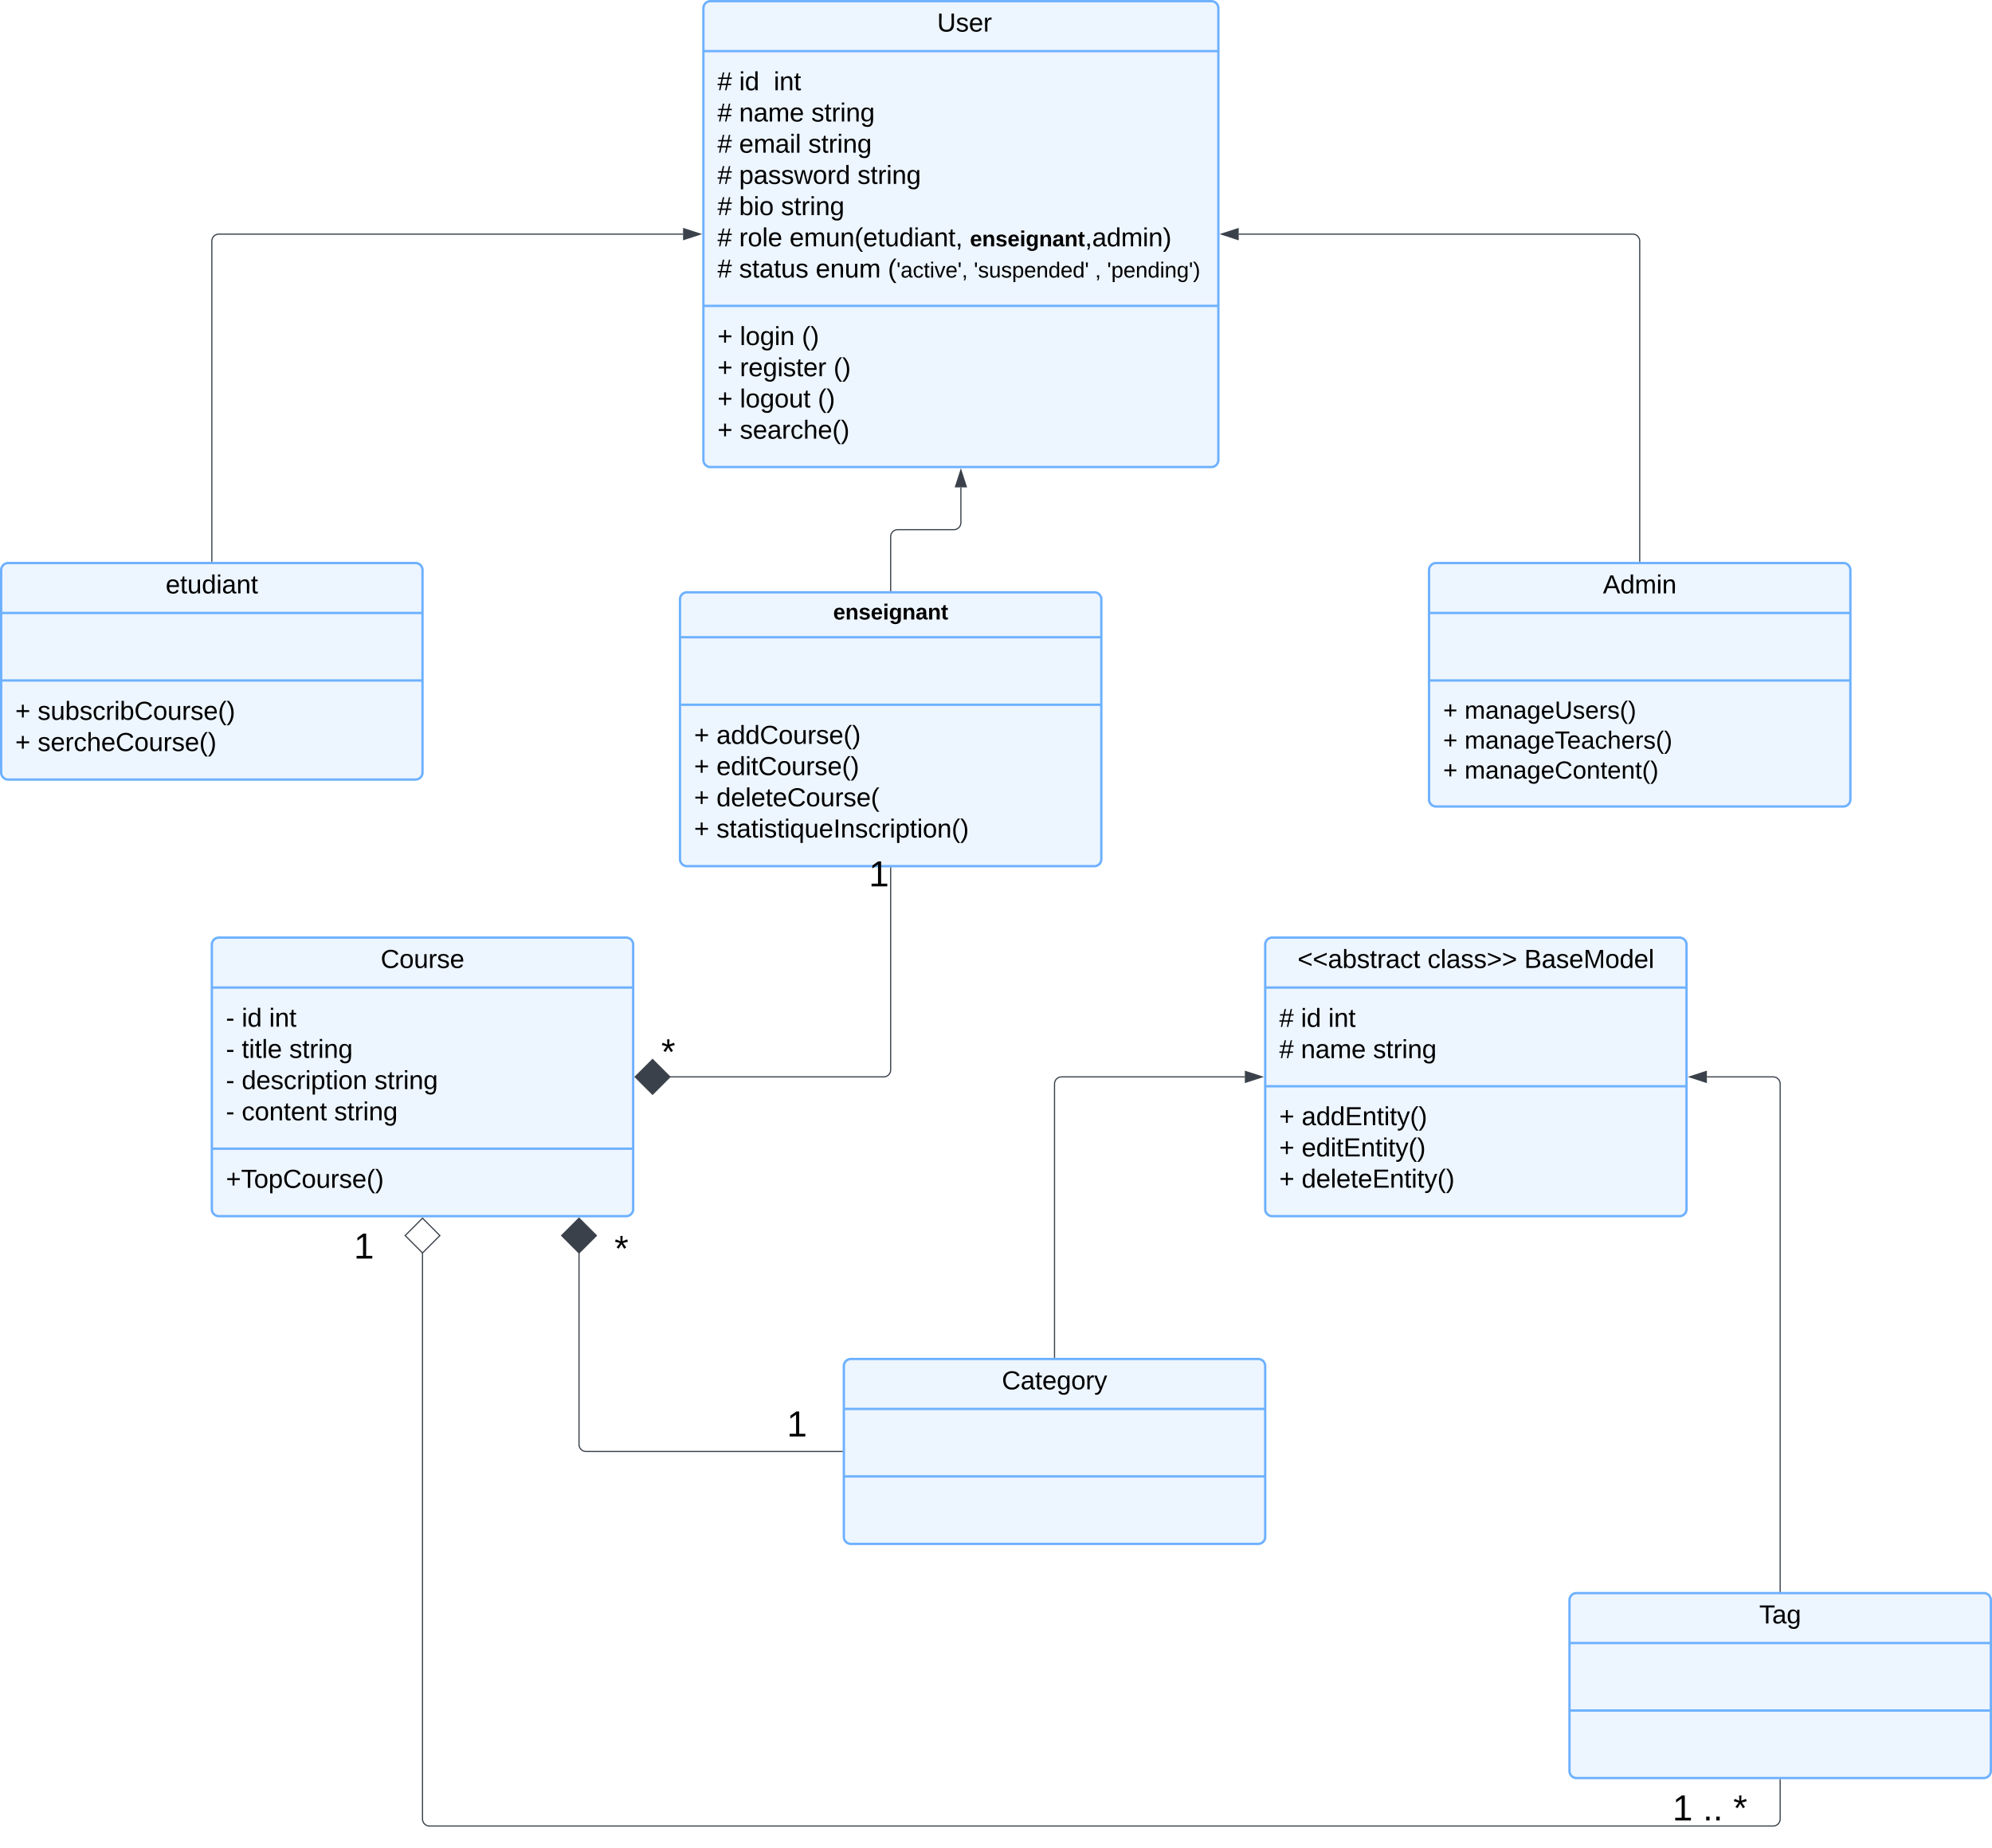 <svg xmlns="http://www.w3.org/2000/svg" xmlns:xlink="http://www.w3.org/1999/xlink" xmlns:lucid="lucid" width="1702" height="1579"><g transform="translate(1061 2001)" lucid:page-tab-id="0_0"><path d="M-1500-2500h2500V0h-2500z" fill="#fff"/><path d="M-460-1994a6 6 0 0 1 6-6h428a6 6 0 0 1 6 6v386a6 6 0 0 1-6 6h-428a6 6 0 0 1-6-6z" stroke="#6db1ff" stroke-width="2" fill="#edf5ff"/><path d="M-460-1957.33h440m-440 217.66h440" stroke="#6db1ff" stroke-width="2" fill="none"/><use xlink:href="#a" transform="matrix(1,0,0,1,-452,-1992) translate(185.519 17.944)"/><use xlink:href="#b" transform="matrix(1,0,0,1,-452,-1992) translate(191.691 17.944)"/><use xlink:href="#c" transform="matrix(1,0,0,1,-448,-1949.333) translate(0 25.444)"/><use xlink:href="#d" transform="matrix(1,0,0,1,-448,-1949.333) translate(18.519 25.444)"/><use xlink:href="#e" transform="matrix(1,0,0,1,-448,-1949.333) translate(48.086 25.444)"/><use xlink:href="#c" transform="matrix(1,0,0,1,-448,-1949.333) translate(0 52.111)"/><use xlink:href="#f" transform="matrix(1,0,0,1,-448,-1949.333) translate(18.519 52.111)"/><use xlink:href="#g" transform="matrix(1,0,0,1,-448,-1949.333) translate(80.185 52.111)"/><use xlink:href="#c" transform="matrix(1,0,0,1,-448,-1949.333) translate(0 78.778)"/><use xlink:href="#h" transform="matrix(1,0,0,1,-448,-1949.333) translate(18.519 78.778)"/><use xlink:href="#i" transform="matrix(1,0,0,1,-448,-1949.333) translate(77.593 78.778)"/><use xlink:href="#c" transform="matrix(1,0,0,1,-448,-1949.333) translate(0 105.444)"/><use xlink:href="#j" transform="matrix(1,0,0,1,-448,-1949.333) translate(18.519 105.444)"/><use xlink:href="#g" transform="matrix(1,0,0,1,-448,-1949.333) translate(119.63 105.444)"/><use xlink:href="#c" transform="matrix(1,0,0,1,-448,-1949.333) translate(0 132.111)"/><use xlink:href="#k" transform="matrix(1,0,0,1,-448,-1949.333) translate(18.519 132.111)"/><use xlink:href="#g" transform="matrix(1,0,0,1,-448,-1949.333) translate(54.259 132.111)"/><use xlink:href="#c" transform="matrix(1,0,0,1,-448,-1949.333) translate(0 158.778)"/><use xlink:href="#l" transform="matrix(1,0,0,1,-448,-1949.333) translate(18.519 158.778)"/><use xlink:href="#m" transform="matrix(1,0,0,1,-448,-1949.333) translate(61.605 158.778)"/><use xlink:href="#n" transform="matrix(1,0,0,1,-448,-1949.333) translate(215.741 158.778)"/><use xlink:href="#c" transform="matrix(1,0,0,1,-448,-1949.333) translate(0 185.444)"/><use xlink:href="#o" transform="matrix(1,0,0,1,-448,-1949.333) translate(18.519 185.444)"/><use xlink:href="#p" transform="matrix(1,0,0,1,-448,-1949.333) translate(83.951 185.444)"/><use xlink:href="#q" transform="matrix(1,0,0,1,-448,-1949.333) translate(145.617 185.444)"/><use xlink:href="#r" transform="matrix(1,0,0,1,-448,-1949.333) translate(219.074 185.444)"/><use xlink:href="#s" transform="matrix(1,0,0,1,-448,-1949.333) translate(322.57 185.444)"/><use xlink:href="#t" transform="matrix(1,0,0,1,-448,-1949.333) translate(332.941 185.444)"/><use xlink:href="#u" transform="matrix(1,0,0,1,-448,-1731.667) translate(0 25.444)"/><use xlink:href="#v" transform="matrix(1,0,0,1,-448,-1731.667) translate(19.136 25.444)"/><use xlink:href="#w" transform="matrix(1,0,0,1,-448,-1731.667) translate(72.099 25.444)"/><use xlink:href="#u" transform="matrix(1,0,0,1,-448,-1731.667) translate(0 52.111)"/><use xlink:href="#x" transform="matrix(1,0,0,1,-448,-1731.667) translate(19.136 52.111)"/><use xlink:href="#w" transform="matrix(1,0,0,1,-448,-1731.667) translate(99.198 52.111)"/><use xlink:href="#u" transform="matrix(1,0,0,1,-448,-1731.667) translate(0 78.778)"/><use xlink:href="#y" transform="matrix(1,0,0,1,-448,-1731.667) translate(19.136 78.778)"/><use xlink:href="#w" transform="matrix(1,0,0,1,-448,-1731.667) translate(85.741 78.778)"/><use xlink:href="#u" transform="matrix(1,0,0,1,-448,-1731.667) translate(0 105.444)"/><use xlink:href="#z" transform="matrix(1,0,0,1,-448,-1731.667) translate(19.136 105.444)"/><path d="M160-1514a6 6 0 0 1 6-6h348a6 6 0 0 1 6 6v196a6 6 0 0 1-6 6H166a6 6 0 0 1-6-6z" stroke="#6db1ff" stroke-width="2" fill="#edf5ff"/><path d="M160-1477.33h360m-360 57.66h360" stroke="#6db1ff" stroke-width="2" fill="none"/><use xlink:href="#A" transform="matrix(1,0,0,1,168,-1512) translate(140.58 17.944)"/><use xlink:href="#B" transform="matrix(1,0,0,1,172,-1411.667) translate(0 24.667)"/><use xlink:href="#C" transform="matrix(1,0,0,1,172,-1411.667) translate(18.37 24.667)"/><use xlink:href="#B" transform="matrix(1,0,0,1,172,-1411.667) translate(0 50.267)"/><use xlink:href="#D" transform="matrix(1,0,0,1,172,-1411.667) translate(18.37 50.267)"/><use xlink:href="#B" transform="matrix(1,0,0,1,172,-1411.667) translate(0 75.867)"/><use xlink:href="#E" transform="matrix(1,0,0,1,172,-1411.667) translate(18.37 75.867)"/><path d="M-480-1489a6 6 0 0 1 6-6h348a6 6 0 0 1 6 6v222a6 6 0 0 1-6 6h-348a6 6 0 0 1-6-6z" stroke="#6db1ff" stroke-width="2" fill="#edf5ff"/><path d="M-480-1456.6h360m-360 57.67h360" stroke="#6db1ff" stroke-width="2" fill="none"/><use xlink:href="#F" transform="matrix(1,0,0,1,-472,-1487) translate(122.87 15.233)"/><use xlink:href="#u" transform="matrix(1,0,0,1,-468,-1390.933) translate(0 25.444)"/><use xlink:href="#G" transform="matrix(1,0,0,1,-468,-1390.933) translate(19.136 25.444)"/><use xlink:href="#u" transform="matrix(1,0,0,1,-468,-1390.933) translate(0 52.111)"/><use xlink:href="#H" transform="matrix(1,0,0,1,-468,-1390.933) translate(19.136 52.111)"/><use xlink:href="#u" transform="matrix(1,0,0,1,-468,-1390.933) translate(0 78.778)"/><use xlink:href="#I" transform="matrix(1,0,0,1,-468,-1390.933) translate(19.136 78.778)"/><use xlink:href="#u" transform="matrix(1,0,0,1,-468,-1390.933) translate(0 105.444)"/><use xlink:href="#J" transform="matrix(1,0,0,1,-468,-1390.933) translate(19.136 105.444)"/><path d="M-1060-1514a6 6 0 0 1 6-6h348a6 6 0 0 1 6 6v173a6 6 0 0 1-6 6h-348a6 6 0 0 1-6-6z" stroke="#6db1ff" stroke-width="2" fill="#edf5ff"/><path d="M-1060-1477.33h360m-360 57.66h360" stroke="#6db1ff" stroke-width="2" fill="none"/><use xlink:href="#K" transform="matrix(1,0,0,1,-1052,-1512) translate(132.525 17.944)"/><use xlink:href="#u" transform="matrix(1,0,0,1,-1048,-1411.667) translate(0 25.611)"/><use xlink:href="#L" transform="matrix(1,0,0,1,-1048,-1411.667) translate(19.136 25.611)"/><use xlink:href="#u" transform="matrix(1,0,0,1,-1048,-1411.667) translate(0 52.278)"/><use xlink:href="#M" transform="matrix(1,0,0,1,-1048,-1411.667) translate(19.136 52.278)"/><path d="M-880-1194a6 6 0 0 1 6-6h348a6 6 0 0 1 6 6v226a6 6 0 0 1-6 6h-348a6 6 0 0 1-6-6z" stroke="#6db1ff" stroke-width="2" fill="#edf5ff"/><path d="M-880-1157.33h360m-360 137.66h360" stroke="#6db1ff" stroke-width="2" fill="none"/><g><use xlink:href="#N" transform="matrix(1,0,0,1,-872,-1192) translate(136.259 17.944)"/></g><g><use xlink:href="#O" transform="matrix(1,0,0,1,-868,-1149.333) translate(0 25.444)"/><use xlink:href="#P" transform="matrix(1,0,0,1,-868,-1149.333) translate(13.519 25.444)"/><use xlink:href="#e" transform="matrix(1,0,0,1,-868,-1149.333) translate(36.914 25.444)"/><use xlink:href="#O" transform="matrix(1,0,0,1,-868,-1149.333) translate(0 52.111)"/><use xlink:href="#Q" transform="matrix(1,0,0,1,-868,-1149.333) translate(13.519 52.111)"/><use xlink:href="#i" transform="matrix(1,0,0,1,-868,-1149.333) translate(54.136 52.111)"/><use xlink:href="#O" transform="matrix(1,0,0,1,-868,-1149.333) translate(0 78.778)"/><use xlink:href="#R" transform="matrix(1,0,0,1,-868,-1149.333) translate(13.519 78.778)"/><use xlink:href="#g" transform="matrix(1,0,0,1,-868,-1149.333) translate(126.914 78.778)"/><use xlink:href="#O" transform="matrix(1,0,0,1,-868,-1149.333) translate(0 105.444)"/><use xlink:href="#S" transform="matrix(1,0,0,1,-868,-1149.333) translate(13.519 105.444)"/><use xlink:href="#T" transform="matrix(1,0,0,1,-868,-1149.333) translate(92.531 105.444)"/></g><g><use xlink:href="#U" transform="matrix(1,0,0,1,-868,-1011.667) translate(0 25.444)"/></g><path d="M280-634a6 6 0 0 1 6-6h348a6 6 0 0 1 6 6v146a6 6 0 0 1-6 6H286a6 6 0 0 1-6-6z" stroke="#6db1ff" stroke-width="2" fill="#edf5ff"/><path d="M280-597.33h360m-360 57.66h360" stroke="#6db1ff" stroke-width="2" fill="none"/><g><use xlink:href="#V" transform="matrix(1,0,0,1,288,-632) translate(154.13 17.944)"/></g><path d="M-340-834a6 6 0 0 1 6-6H14a6 6 0 0 1 6 6v146a6 6 0 0 1-6 6h-348a6 6 0 0 1-6-6z" stroke="#6db1ff" stroke-width="2" fill="#edf5ff"/><path d="M-340-797.33H20m-360 57.66H20" stroke="#6db1ff" stroke-width="2" fill="none"/><g><use xlink:href="#W" transform="matrix(1,0,0,1,-332,-832) translate(127 17.944)"/></g><path d="M20-1194a6 6 0 0 1 6-6h348a6 6 0 0 1 6 6v226a6 6 0 0 1-6 6H26a6 6 0 0 1-6-6z" stroke="#6db1ff" stroke-width="2" fill="#edf5ff"/><path d="M20-1157.33h360M20-1073h360" stroke="#6db1ff" stroke-width="2" fill="none"/><g><use xlink:href="#X" transform="matrix(1,0,0,1,28,-1192) translate(19.654 17.944)"/><use xlink:href="#Y" transform="matrix(1,0,0,1,28,-1192) translate(130.704 17.944)"/><use xlink:href="#Z" transform="matrix(1,0,0,1,28,-1192) translate(213.358 17.944)"/></g><g><use xlink:href="#c" transform="matrix(1,0,0,1,32,-1149.333) translate(0 25.611)"/><use xlink:href="#P" transform="matrix(1,0,0,1,32,-1149.333) translate(18.519 25.611)"/><use xlink:href="#e" transform="matrix(1,0,0,1,32,-1149.333) translate(41.914 25.611)"/><use xlink:href="#c" transform="matrix(1,0,0,1,32,-1149.333) translate(0 52.278)"/><use xlink:href="#f" transform="matrix(1,0,0,1,32,-1149.333) translate(18.519 52.278)"/><use xlink:href="#T" transform="matrix(1,0,0,1,32,-1149.333) translate(80.185 52.278)"/></g><g><use xlink:href="#u" transform="matrix(1,0,0,1,32,-1065) translate(0 25.278)"/><use xlink:href="#aa" transform="matrix(1,0,0,1,32,-1065) translate(19.136 25.278)"/><use xlink:href="#u" transform="matrix(1,0,0,1,32,-1065) translate(0 51.944)"/><use xlink:href="#ab" transform="matrix(1,0,0,1,32,-1065) translate(19.136 51.944)"/><use xlink:href="#u" transform="matrix(1,0,0,1,32,-1065) translate(0 78.611)"/><use xlink:href="#ac" transform="matrix(1,0,0,1,32,-1065) translate(19.136 78.611)"/></g><path d="M340-1521.5V-1795a6 6 0 0 0-6-6H-2.62" stroke="#3a414a" fill="none"/><path d="M340.48-1521h-.96v-.5h.96z" stroke="#3a414a" stroke-width=".05" fill="#3a414a"/><path d="M-17.38-1801l14.26-4.63v9.27z" stroke="#3a414a" fill="#3a414a"/><path d="M-880-1521.5V-1795a6 6 0 0 1 6-6h396.62" stroke="#3a414a" fill="none"/><path d="M-879.52-1521h-.96v-.5h.96z" stroke="#3a414a" stroke-width=".05" fill="#3a414a"/><path d="M-462.62-1801l-14.26 4.63v-9.27z" stroke="#3a414a" fill="#3a414a"/><path d="M-300-1496.5v-46a6 6 0 0 1 6-6h48a6 6 0 0 0 6-6v-30.12" stroke="#3a414a" fill="none"/><path d="M-299.52-1496h-.96v-.5h.96z" stroke="#3a414a" stroke-width=".05" fill="#3a414a"/><path d="M-240-1599.38l4.63 14.26h-9.26z" stroke="#3a414a" fill="#3a414a"/><path d="M460-641.5V-1075a6 6 0 0 0-6-6h-56.62" stroke="#3a414a" fill="none"/><path d="M460.48-641h-.96v-.5h.96z" stroke="#3a414a" stroke-width=".05" fill="#3a414a"/><path d="M382.62-1081l14.26-4.63v9.27z" stroke="#3a414a" fill="#3a414a"/><path d="M-160-841.5V-1075a6 6 0 0 1 6-6H2.62" stroke="#3a414a" fill="none"/><path d="M-159.53-841h-.94v-.5h.94z" stroke="#3a414a" stroke-width=".05" fill="#3a414a"/><path d="M17.38-1081l-14.26 4.63v-9.27z" stroke="#3a414a" fill="#3a414a"/><path d="M460-480.5v33.5a6 6 0 0 1-6 6H-694a6 6 0 0 1-6-6v-483.63" stroke="#3a414a" fill="none"/><path d="M460.48-480.5h-.96v-.5h.96z" stroke="#3a414a" stroke-width=".05" fill="#3a414a"/><path d="M-700-960.3l-14.85 14.86L-700-930.6l14.85-14.84z" stroke="#3a414a" fill="#fff"/><path d="M-300-1259.5v172.5a6 6 0 0 1-6 6h-182.63" stroke="#3a414a" fill="none"/><path d="M-299.52-1259.5h-.96v-.5h.96z" stroke="#3a414a" stroke-width=".05" fill="#3a414a"/><path d="M-518.3-1081l14.86 14.85 14.85-14.85-14.84-14.85z" stroke="#3a414a" fill="#3a414a"/><path d="M-800-956a6 6 0 0 1 6-6h88a6 6 0 0 1 6 6v48a6 6 0 0 1-6 6h-88a6 6 0 0 1-6-6z" fill="none"/><g><use xlink:href="#ad" transform="matrix(1,0,0,1,-800,-962) translate(41.358 36.222)"/></g><path d="M-341.5-761h-218.78a6 6 0 0 1-6-6v-163.63" stroke="#3a414a" fill="none"/><path d="M-341-760.52h-.5v-.96h.5z" stroke="#3a414a" stroke-width=".05" fill="#3a414a"/><path d="M-566.28-960.3l-14.85 14.86 14.85 14.85 14.85-14.84z" stroke="#3a414a" fill="#3a414a"/><path d="M-580-954a6 6 0 0 1 6-6h88a6 6 0 0 1 6 6v48a6 6 0 0 1-6 6h-88a6 6 0 0 1-6-6z" fill="none"/><g><use xlink:href="#ae" transform="matrix(1,0,0,1,-580,-960) translate(43.951 36.222)"/></g><path d="M-420-794a6 6 0 0 1 6-6h68a6 6 0 0 1 6 6v28a6 6 0 0 1-6 6h-68a6 6 0 0 1-6-6z" fill="none"/><g><use xlink:href="#af" transform="matrix(1,0,0,1,-420,-800) translate(31.358 26.222)"/></g><path d="M320-476a6 6 0 0 1 6-6h148a6 6 0 0 1 6 6v48a6 6 0 0 1-6 6H326a6 6 0 0 1-6-6z" fill="none"/><g><use xlink:href="#ag" transform="matrix(1,0,0,1,320,-482) translate(48.025 36.222)"/><use xlink:href="#ah" transform="matrix(1,0,0,1,320,-482) translate(73.951 36.222)"/><use xlink:href="#ai" transform="matrix(1,0,0,1,320,-482) translate(99.877 36.222)"/></g><path d="M-360-1274a6 6 0 0 1 6-6h88a6 6 0 0 1 6 6v48a6 6 0 0 1-6 6h-88a6 6 0 0 1-6-6z" fill="none"/><g><use xlink:href="#af" transform="matrix(1,0,0,1,-360,-1280) translate(41.358 36.222)"/></g><path d="M-520-1122a6 6 0 0 1 6-6h48a6 6 0 0 1 6 6v48a6 6 0 0 1-6 6h-48a6 6 0 0 1-6-6z" fill="none"/><g><use xlink:href="#ae" transform="matrix(1,0,0,1,-520,-1128) translate(23.951 36.222)"/></g><defs><path d="M232-93c-1 65-40 97-104 97C67 4 28-28 28-90v-158h33c8 89-33 224 67 224 102 0 64-133 71-224h33v155" id="aj"/><path d="M135-143c-3-34-86-38-87 0 15 53 115 12 119 90S17 21 10-45l28-5c4 36 97 45 98 0-10-56-113-15-118-90-4-57 82-63 122-42 12 7 21 19 24 35" id="ak"/><path d="M100-194c63 0 86 42 84 106H49c0 40 14 67 53 68 26 1 43-12 49-29l28 8c-11 28-37 45-77 45C44 4 14-33 15-96c1-61 26-98 85-98zm52 81c6-60-76-77-97-28-3 7-6 17-6 28h103" id="al"/><path d="M114-163C36-179 61-72 57 0H25l-1-190h30c1 12-1 29 2 39 6-27 23-49 58-41v29" id="am"/><g id="b"><use transform="matrix(0.062,0,0,0.062,0,0)" xlink:href="#aj"/><use transform="matrix(0.062,0,0,0.062,15.988,0)" xlink:href="#ak"/><use transform="matrix(0.062,0,0,0.062,27.099,0)" xlink:href="#al"/><use transform="matrix(0.062,0,0,0.062,39.444,0)" xlink:href="#am"/></g><path d="M158-156l-14 65h45v19h-49L124 0h-19l15-72H56L41 0H22l15-72H2v-19h39l14-65H11v-19h48l15-71h20l-16 71h64l16-71h19l-16 71h37v19h-40zm-83 0L61-91h63l14-65H75" id="an"/><use transform="matrix(0.062,0,0,0.062,0,0)" xlink:href="#an" id="c"/><path d="M24-231v-30h32v30H24zM24 0v-190h32V0H24" id="ao"/><path d="M85-194c31 0 48 13 60 33l-1-100h32l1 261h-30c-2-10 0-23-3-31C134-8 116 4 85 4 32 4 16-35 15-94c0-66 23-100 70-100zm9 24c-40 0-46 34-46 75 0 40 6 74 45 74 42 0 51-32 51-76 0-42-9-74-50-73" id="ap"/><g id="d"><use transform="matrix(0.062,0,0,0.062,0,0)" xlink:href="#ao"/><use transform="matrix(0.062,0,0,0.062,4.877,0)" xlink:href="#ap"/></g><path d="M117-194c89-4 53 116 60 194h-32v-121c0-31-8-49-39-48C34-167 62-67 57 0H25l-1-190h30c1 10-1 24 2 32 11-22 29-35 61-36" id="aq"/><path d="M59-47c-2 24 18 29 38 22v24C64 9 27 4 27-40v-127H5v-23h24l9-43h21v43h35v23H59v120" id="ar"/><g id="e"><use transform="matrix(0.062,0,0,0.062,0,0)" xlink:href="#ao"/><use transform="matrix(0.062,0,0,0.062,4.877,0)" xlink:href="#aq"/><use transform="matrix(0.062,0,0,0.062,17.222,0)" xlink:href="#ar"/></g><path d="M141-36C126-15 110 5 73 4 37 3 15-17 15-53c-1-64 63-63 125-63 3-35-9-54-41-54-24 1-41 7-42 31l-33-3c5-37 33-52 76-52 45 0 72 20 72 64v82c-1 20 7 32 28 27v20c-31 9-61-2-59-35zM48-53c0 20 12 33 32 33 41-3 63-29 60-74-43 2-92-5-92 41" id="as"/><path d="M210-169c-67 3-38 105-44 169h-31v-121c0-29-5-50-35-48C34-165 62-65 56 0H25l-1-190h30c1 10-1 24 2 32 10-44 99-50 107 0 11-21 27-35 58-36 85-2 47 119 55 194h-31v-121c0-29-5-49-35-48" id="at"/><g id="f"><use transform="matrix(0.062,0,0,0.062,0,0)" xlink:href="#aq"/><use transform="matrix(0.062,0,0,0.062,12.346,0)" xlink:href="#as"/><use transform="matrix(0.062,0,0,0.062,24.691,0)" xlink:href="#at"/><use transform="matrix(0.062,0,0,0.062,43.148,0)" xlink:href="#al"/></g><path d="M177-190C167-65 218 103 67 71c-23-6-38-20-44-43l32-5c15 47 100 32 89-28v-30C133-14 115 1 83 1 29 1 15-40 15-95c0-56 16-97 71-98 29-1 48 16 59 35 1-10 0-23 2-32h30zM94-22c36 0 50-32 50-73 0-42-14-75-50-75-39 0-46 34-46 75s6 73 46 73" id="au"/><g id="g"><use transform="matrix(0.062,0,0,0.062,0,0)" xlink:href="#ak"/><use transform="matrix(0.062,0,0,0.062,11.111,0)" xlink:href="#ar"/><use transform="matrix(0.062,0,0,0.062,17.284,0)" xlink:href="#am"/><use transform="matrix(0.062,0,0,0.062,24.63,0)" xlink:href="#ao"/><use transform="matrix(0.062,0,0,0.062,29.506,0)" xlink:href="#aq"/><use transform="matrix(0.062,0,0,0.062,41.852,0)" xlink:href="#au"/></g><path d="M24 0v-261h32V0H24" id="av"/><g id="h"><use transform="matrix(0.062,0,0,0.062,0,0)" xlink:href="#al"/><use transform="matrix(0.062,0,0,0.062,12.346,0)" xlink:href="#at"/><use transform="matrix(0.062,0,0,0.062,30.802,0)" xlink:href="#as"/><use transform="matrix(0.062,0,0,0.062,43.148,0)" xlink:href="#ao"/><use transform="matrix(0.062,0,0,0.062,48.025,0)" xlink:href="#av"/></g><g id="i"><use transform="matrix(0.062,0,0,0.062,0,0)" xlink:href="#ak"/><use transform="matrix(0.062,0,0,0.062,11.111,0)" xlink:href="#ar"/><use transform="matrix(0.062,0,0,0.062,17.284,0)" xlink:href="#am"/><use transform="matrix(0.062,0,0,0.062,24.63,0)" xlink:href="#ao"/><use transform="matrix(0.062,0,0,0.062,29.506,0)" xlink:href="#aq"/><use transform="matrix(0.062,0,0,0.062,41.852,0)" xlink:href="#au"/></g><path d="M115-194c55 1 70 41 70 98S169 2 115 4C84 4 66-9 55-30l1 105H24l-1-265h31l2 30c10-21 28-34 59-34zm-8 174c40 0 45-34 45-75s-6-73-45-74c-42 0-51 32-51 76 0 43 10 73 51 73" id="aw"/><path d="M206 0h-36l-40-164L89 0H53L-1-190h32L70-26l43-164h34l41 164 42-164h31" id="ax"/><path d="M100-194c62-1 85 37 85 99 1 63-27 99-86 99S16-35 15-95c0-66 28-99 85-99zM99-20c44 1 53-31 53-75 0-43-8-75-51-75s-53 32-53 75 10 74 51 75" id="ay"/><g id="j"><use transform="matrix(0.062,0,0,0.062,0,0)" xlink:href="#aw"/><use transform="matrix(0.062,0,0,0.062,12.346,0)" xlink:href="#as"/><use transform="matrix(0.062,0,0,0.062,24.691,0)" xlink:href="#ak"/><use transform="matrix(0.062,0,0,0.062,35.802,0)" xlink:href="#ak"/><use transform="matrix(0.062,0,0,0.062,46.914,0)" xlink:href="#ax"/><use transform="matrix(0.062,0,0,0.062,62.901,0)" xlink:href="#ay"/><use transform="matrix(0.062,0,0,0.062,75.247,0)" xlink:href="#am"/><use transform="matrix(0.062,0,0,0.062,82.593,0)" xlink:href="#ap"/></g><path d="M115-194c53 0 69 39 70 98 0 66-23 100-70 100C84 3 66-7 56-30L54 0H23l1-261h32v101c10-23 28-34 59-34zm-8 174c40 0 45-34 45-75 0-40-5-75-45-74-42 0-51 32-51 76 0 43 10 73 51 73" id="az"/><g id="k"><use transform="matrix(0.062,0,0,0.062,0,0)" xlink:href="#az"/><use transform="matrix(0.062,0,0,0.062,12.346,0)" xlink:href="#ao"/><use transform="matrix(0.062,0,0,0.062,17.222,0)" xlink:href="#ay"/></g><g id="l"><use transform="matrix(0.062,0,0,0.062,0,0)" xlink:href="#am"/><use transform="matrix(0.062,0,0,0.062,7.346,0)" xlink:href="#ay"/><use transform="matrix(0.062,0,0,0.062,19.691,0)" xlink:href="#av"/><use transform="matrix(0.062,0,0,0.062,24.568,0)" xlink:href="#al"/></g><path d="M84 4C-5 8 30-112 23-190h32v120c0 31 7 50 39 49 72-2 45-101 50-169h31l1 190h-30c-1-10 1-25-2-33-11 22-28 36-60 37" id="aA"/><path d="M87 75C49 33 22-17 22-94c0-76 28-126 65-167h31c-38 41-64 92-64 168S80 34 118 75H87" id="aB"/><path d="M68-38c1 34 0 65-14 84H32c9-13 17-26 17-46H33v-38h35" id="aC"/><g id="m"><use transform="matrix(0.062,0,0,0.062,0,0)" xlink:href="#al"/><use transform="matrix(0.062,0,0,0.062,12.346,0)" xlink:href="#at"/><use transform="matrix(0.062,0,0,0.062,30.802,0)" xlink:href="#aA"/><use transform="matrix(0.062,0,0,0.062,43.148,0)" xlink:href="#aq"/><use transform="matrix(0.062,0,0,0.062,55.494,0)" xlink:href="#aB"/><use transform="matrix(0.062,0,0,0.062,62.84,0)" xlink:href="#al"/><use transform="matrix(0.062,0,0,0.062,75.185,0)" xlink:href="#ar"/><use transform="matrix(0.062,0,0,0.062,81.358,0)" xlink:href="#aA"/><use transform="matrix(0.062,0,0,0.062,93.704,0)" xlink:href="#ap"/><use transform="matrix(0.062,0,0,0.062,106.049,0)" xlink:href="#ao"/><use transform="matrix(0.062,0,0,0.062,110.926,0)" xlink:href="#as"/><use transform="matrix(0.062,0,0,0.062,123.272,0)" xlink:href="#aq"/><use transform="matrix(0.062,0,0,0.062,135.617,0)" xlink:href="#ar"/><use transform="matrix(0.062,0,0,0.062,141.79,0)" xlink:href="#aC"/></g><path d="M185-48c-13 30-37 53-82 52C43 2 14-33 14-96s30-98 90-98c62 0 83 45 84 108H66c0 31 8 55 39 56 18 0 30-7 34-22zm-45-69c5-46-57-63-70-21-2 6-4 13-4 21h74" id="aD"/><path d="M135-194c87-1 58 113 63 194h-50c-7-57 23-157-34-157-59 0-34 97-39 157H25l-1-190h47c2 12-1 28 3 38 12-26 28-41 61-42" id="aE"/><path d="M137-138c1-29-70-34-71-4 15 46 118 7 119 86 1 83-164 76-172 9l43-7c4 19 20 25 44 25 33 8 57-30 24-41C81-84 22-81 20-136c-2-80 154-74 161-7" id="aF"/><path d="M25-224v-37h50v37H25zM25 0v-190h50V0H25" id="aG"/><path d="M195-6C206 82 75 100 31 46c-4-6-6-13-8-21l49-6c3 16 16 24 34 25 40 0 42-37 40-79-11 22-30 35-61 35-53 0-70-43-70-97 0-56 18-96 73-97 30 0 46 14 59 34l2-30h47zm-90-29c32 0 41-27 41-63 0-35-9-62-40-62-32 0-39 29-40 63 0 36 9 62 39 62" id="aH"/><path d="M133-34C117-15 103 5 69 4 32 3 11-16 11-54c-1-60 55-63 116-61 1-26-3-47-28-47-18 1-26 9-28 27l-52-2c7-38 36-58 82-57s74 22 75 68l1 82c-1 14 12 18 25 15v27c-30 8-71 5-69-32zm-48 3c29 0 43-24 42-57-32 0-66-3-65 30 0 17 8 27 23 27" id="aI"/><path d="M115-3C79 11 28 4 28-45v-112H4v-33h27l15-45h31v45h36v33H77v99c-1 23 16 31 38 25v30" id="aJ"/><path d="M33-261c38 41 65 92 65 168S71 34 33 75H2C39 34 66-17 66-93S39-220 2-261h31" id="aK"/><g id="n"><use transform="matrix(0.052,0,0,0.052,0,0)" xlink:href="#aD"/><use transform="matrix(0.052,0,0,0.052,10.37,0)" xlink:href="#aE"/><use transform="matrix(0.052,0,0,0.052,21.726,0)" xlink:href="#aF"/><use transform="matrix(0.052,0,0,0.052,32.096,0)" xlink:href="#aD"/><use transform="matrix(0.052,0,0,0.052,42.467,0)" xlink:href="#aG"/><use transform="matrix(0.052,0,0,0.052,47.652,0)" xlink:href="#aH"/><use transform="matrix(0.052,0,0,0.052,59.007,0)" xlink:href="#aE"/><use transform="matrix(0.052,0,0,0.052,70.363,0)" xlink:href="#aI"/><use transform="matrix(0.052,0,0,0.052,80.733,0)" xlink:href="#aE"/><use transform="matrix(0.052,0,0,0.052,92.089,0)" xlink:href="#aJ"/><use transform="matrix(0.062,0,0,0.062,98.259,0)" xlink:href="#aC"/><use transform="matrix(0.062,0,0,0.062,104.432,0)" xlink:href="#as"/><use transform="matrix(0.062,0,0,0.062,116.778,0)" xlink:href="#ap"/><use transform="matrix(0.062,0,0,0.062,129.123,0)" xlink:href="#at"/><use transform="matrix(0.062,0,0,0.062,147.58,0)" xlink:href="#ao"/><use transform="matrix(0.062,0,0,0.062,152.457,0)" xlink:href="#aq"/><use transform="matrix(0.062,0,0,0.062,164.802,0)" xlink:href="#aK"/></g><g id="o"><use transform="matrix(0.062,0,0,0.062,0,0)" xlink:href="#ak"/><use transform="matrix(0.062,0,0,0.062,11.111,0)" xlink:href="#ar"/><use transform="matrix(0.062,0,0,0.062,17.284,0)" xlink:href="#as"/><use transform="matrix(0.062,0,0,0.062,29.63,0)" xlink:href="#ar"/><use transform="matrix(0.062,0,0,0.062,35.802,0)" xlink:href="#aA"/><use transform="matrix(0.062,0,0,0.062,48.148,0)" xlink:href="#ak"/></g><g id="p"><use transform="matrix(0.062,0,0,0.062,0,0)" xlink:href="#al"/><use transform="matrix(0.062,0,0,0.062,12.346,0)" xlink:href="#aq"/><use transform="matrix(0.062,0,0,0.062,24.691,0)" xlink:href="#aA"/><use transform="matrix(0.062,0,0,0.062,37.037,0)" xlink:href="#at"/></g><path d="M47-170H22l-4-78h33" id="aL"/><path d="M96-169c-40 0-48 33-48 73s9 75 48 75c24 0 41-14 43-38l32 2c-6 37-31 61-74 61-59 0-76-41-82-99-10-93 101-131 147-64 4 7 5 14 7 22l-32 3c-4-21-16-35-41-35" id="aM"/><path d="M108 0H70L1-190h34L89-25l56-165h34" id="aN"/><g id="q"><use transform="matrix(0.062,0,0,0.062,0,0)" xlink:href="#aB"/><use transform="matrix(0.052,0,0,0.052,7.346,0)" xlink:href="#aL"/><use transform="matrix(0.052,0,0,0.052,10.872,0)" xlink:href="#as"/><use transform="matrix(0.052,0,0,0.052,21.242,0)" xlink:href="#aM"/><use transform="matrix(0.052,0,0,0.052,30.575,0)" xlink:href="#ar"/><use transform="matrix(0.052,0,0,0.052,35.76,0)" xlink:href="#ao"/><use transform="matrix(0.052,0,0,0.052,39.857,0)" xlink:href="#aN"/><use transform="matrix(0.052,0,0,0.052,49.19,0)" xlink:href="#al"/><use transform="matrix(0.052,0,0,0.052,59.56,0)" xlink:href="#aL"/><use transform="matrix(0.052,0,0,0.052,63.086,0)" xlink:href="#aC"/></g><g id="r"><use transform="matrix(0.052,0,0,0.052,0,0)" xlink:href="#aL"/><use transform="matrix(0.052,0,0,0.052,3.526,0)" xlink:href="#ak"/><use transform="matrix(0.052,0,0,0.052,12.859,0)" xlink:href="#aA"/><use transform="matrix(0.052,0,0,0.052,23.23,0)" xlink:href="#ak"/><use transform="matrix(0.052,0,0,0.052,32.563,0)" xlink:href="#aw"/><use transform="matrix(0.052,0,0,0.052,42.933,0)" xlink:href="#al"/><use transform="matrix(0.052,0,0,0.052,53.304,0)" xlink:href="#aq"/><use transform="matrix(0.052,0,0,0.052,63.674,0)" xlink:href="#ap"/><use transform="matrix(0.052,0,0,0.052,74.044,0)" xlink:href="#al"/><use transform="matrix(0.052,0,0,0.052,84.415,0)" xlink:href="#ap"/><use transform="matrix(0.052,0,0,0.052,94.785,0)" xlink:href="#aL"/></g><use transform="matrix(0.052,0,0,0.052,0,0)" xlink:href="#aC" id="s"/><g id="t"><use transform="matrix(0.052,0,0,0.052,0,0)" xlink:href="#aL"/><use transform="matrix(0.052,0,0,0.052,3.526,0)" xlink:href="#aw"/><use transform="matrix(0.052,0,0,0.052,13.896,0)" xlink:href="#al"/><use transform="matrix(0.052,0,0,0.052,24.267,0)" xlink:href="#aq"/><use transform="matrix(0.052,0,0,0.052,34.637,0)" xlink:href="#ap"/><use transform="matrix(0.052,0,0,0.052,45.007,0)" xlink:href="#ao"/><use transform="matrix(0.052,0,0,0.052,49.104,0)" xlink:href="#aq"/><use transform="matrix(0.052,0,0,0.052,59.474,0)" xlink:href="#au"/><use transform="matrix(0.052,0,0,0.052,69.844,0)" xlink:href="#aL"/><use transform="matrix(0.052,0,0,0.052,73.37,0)" xlink:href="#aK"/></g><path d="M118-107v75H92v-75H18v-26h74v-75h26v75h74v26h-74" id="aO"/><use transform="matrix(0.062,0,0,0.062,0,0)" xlink:href="#aO" id="u"/><g id="v"><use transform="matrix(0.062,0,0,0.062,0,0)" xlink:href="#av"/><use transform="matrix(0.062,0,0,0.062,4.877,0)" xlink:href="#ay"/><use transform="matrix(0.062,0,0,0.062,17.222,0)" xlink:href="#au"/><use transform="matrix(0.062,0,0,0.062,29.568,0)" xlink:href="#ao"/><use transform="matrix(0.062,0,0,0.062,34.444,0)" xlink:href="#aq"/></g><g id="w"><use transform="matrix(0.062,0,0,0.062,0,0)" xlink:href="#aB"/><use transform="matrix(0.062,0,0,0.062,7.346,0)" xlink:href="#aK"/></g><g id="x"><use transform="matrix(0.062,0,0,0.062,0,0)" xlink:href="#am"/><use transform="matrix(0.062,0,0,0.062,7.346,0)" xlink:href="#al"/><use transform="matrix(0.062,0,0,0.062,19.691,0)" xlink:href="#au"/><use transform="matrix(0.062,0,0,0.062,32.037,0)" xlink:href="#ao"/><use transform="matrix(0.062,0,0,0.062,36.914,0)" xlink:href="#ak"/><use transform="matrix(0.062,0,0,0.062,48.025,0)" xlink:href="#ar"/><use transform="matrix(0.062,0,0,0.062,54.198,0)" xlink:href="#al"/><use transform="matrix(0.062,0,0,0.062,66.543,0)" xlink:href="#am"/></g><g id="y"><use transform="matrix(0.062,0,0,0.062,0,0)" xlink:href="#av"/><use transform="matrix(0.062,0,0,0.062,4.877,0)" xlink:href="#ay"/><use transform="matrix(0.062,0,0,0.062,17.222,0)" xlink:href="#au"/><use transform="matrix(0.062,0,0,0.062,29.568,0)" xlink:href="#ay"/><use transform="matrix(0.062,0,0,0.062,41.914,0)" xlink:href="#aA"/><use transform="matrix(0.062,0,0,0.062,54.259,0)" xlink:href="#ar"/></g><path d="M106-169C34-169 62-67 57 0H25v-261h32l-1 103c12-21 28-36 61-36 89 0 53 116 60 194h-32v-121c2-32-8-49-39-48" id="aP"/><g id="z"><use transform="matrix(0.062,0,0,0.062,0,0)" xlink:href="#ak"/><use transform="matrix(0.062,0,0,0.062,11.111,0)" xlink:href="#al"/><use transform="matrix(0.062,0,0,0.062,23.457,0)" xlink:href="#as"/><use transform="matrix(0.062,0,0,0.062,35.802,0)" xlink:href="#am"/><use transform="matrix(0.062,0,0,0.062,43.148,0)" xlink:href="#aM"/><use transform="matrix(0.062,0,0,0.062,54.259,0)" xlink:href="#aP"/><use transform="matrix(0.062,0,0,0.062,66.605,0)" xlink:href="#al"/><use transform="matrix(0.062,0,0,0.062,78.951,0)" xlink:href="#aB"/><use transform="matrix(0.062,0,0,0.062,86.296,0)" xlink:href="#aK"/></g><path d="M205 0l-28-72H64L36 0H1l101-248h38L239 0h-34zm-38-99l-47-123c-12 45-31 82-46 123h93" id="aQ"/><g id="A"><use transform="matrix(0.062,0,0,0.062,0,0)" xlink:href="#aQ"/><use transform="matrix(0.062,0,0,0.062,14.815,0)" xlink:href="#ap"/><use transform="matrix(0.062,0,0,0.062,27.16,0)" xlink:href="#at"/><use transform="matrix(0.062,0,0,0.062,45.617,0)" xlink:href="#ao"/><use transform="matrix(0.062,0,0,0.062,50.494,0)" xlink:href="#aq"/></g><use transform="matrix(0.059,0,0,0.059,0,0)" xlink:href="#aO" id="B"/><g id="C"><use transform="matrix(0.059,0,0,0.059,0,0)" xlink:href="#at"/><use transform="matrix(0.059,0,0,0.059,17.719,0)" xlink:href="#as"/><use transform="matrix(0.059,0,0,0.059,29.57,0)" xlink:href="#aq"/><use transform="matrix(0.059,0,0,0.059,41.422,0)" xlink:href="#as"/><use transform="matrix(0.059,0,0,0.059,53.274,0)" xlink:href="#au"/><use transform="matrix(0.059,0,0,0.059,65.126,0)" xlink:href="#al"/><use transform="matrix(0.059,0,0,0.059,76.978,0)" xlink:href="#aj"/><use transform="matrix(0.059,0,0,0.059,92.326,0)" xlink:href="#ak"/><use transform="matrix(0.059,0,0,0.059,102.993,0)" xlink:href="#al"/><use transform="matrix(0.059,0,0,0.059,114.844,0)" xlink:href="#am"/><use transform="matrix(0.059,0,0,0.059,121.896,0)" xlink:href="#ak"/><use transform="matrix(0.059,0,0,0.059,132.563,0)" xlink:href="#aB"/><use transform="matrix(0.059,0,0,0.059,139.615,0)" xlink:href="#aK"/></g><path d="M127-220V0H93v-220H8v-28h204v28h-85" id="aR"/><g id="D"><use transform="matrix(0.059,0,0,0.059,0,0)" xlink:href="#at"/><use transform="matrix(0.059,0,0,0.059,17.719,0)" xlink:href="#as"/><use transform="matrix(0.059,0,0,0.059,29.57,0)" xlink:href="#aq"/><use transform="matrix(0.059,0,0,0.059,41.422,0)" xlink:href="#as"/><use transform="matrix(0.059,0,0,0.059,53.274,0)" xlink:href="#au"/><use transform="matrix(0.059,0,0,0.059,65.126,0)" xlink:href="#al"/><use transform="matrix(0.059,0,0,0.059,76.978,0)" xlink:href="#aR"/><use transform="matrix(0.059,0,0,0.059,87.585,0)" xlink:href="#al"/><use transform="matrix(0.059,0,0,0.059,99.437,0)" xlink:href="#as"/><use transform="matrix(0.059,0,0,0.059,111.289,0)" xlink:href="#aM"/><use transform="matrix(0.059,0,0,0.059,121.956,0)" xlink:href="#aP"/><use transform="matrix(0.059,0,0,0.059,133.807,0)" xlink:href="#al"/><use transform="matrix(0.059,0,0,0.059,145.659,0)" xlink:href="#am"/><use transform="matrix(0.059,0,0,0.059,152.711,0)" xlink:href="#ak"/><use transform="matrix(0.059,0,0,0.059,163.378,0)" xlink:href="#aB"/><use transform="matrix(0.059,0,0,0.059,170.43,0)" xlink:href="#aK"/></g><path d="M212-179c-10-28-35-45-73-45-59 0-87 40-87 99 0 60 29 101 89 101 43 0 62-24 78-52l27 14C228-24 195 4 139 4 59 4 22-46 18-125c-6-104 99-153 187-111 19 9 31 26 39 46" id="aS"/><g id="E"><use transform="matrix(0.059,0,0,0.059,0,0)" xlink:href="#at"/><use transform="matrix(0.059,0,0,0.059,17.719,0)" xlink:href="#as"/><use transform="matrix(0.059,0,0,0.059,29.57,0)" xlink:href="#aq"/><use transform="matrix(0.059,0,0,0.059,41.422,0)" xlink:href="#as"/><use transform="matrix(0.059,0,0,0.059,53.274,0)" xlink:href="#au"/><use transform="matrix(0.059,0,0,0.059,65.126,0)" xlink:href="#al"/><use transform="matrix(0.059,0,0,0.059,76.978,0)" xlink:href="#aS"/><use transform="matrix(0.059,0,0,0.059,92.326,0)" xlink:href="#ay"/><use transform="matrix(0.059,0,0,0.059,104.178,0)" xlink:href="#aq"/><use transform="matrix(0.059,0,0,0.059,116.03,0)" xlink:href="#ar"/><use transform="matrix(0.059,0,0,0.059,121.956,0)" xlink:href="#al"/><use transform="matrix(0.059,0,0,0.059,133.807,0)" xlink:href="#aq"/><use transform="matrix(0.059,0,0,0.059,145.659,0)" xlink:href="#ar"/><use transform="matrix(0.059,0,0,0.059,151.585,0)" xlink:href="#aB"/><use transform="matrix(0.059,0,0,0.059,158.637,0)" xlink:href="#aK"/></g><g id="F"><use transform="matrix(0.052,0,0,0.052,0,0)" xlink:href="#aD"/><use transform="matrix(0.052,0,0,0.052,10.37,0)" xlink:href="#aE"/><use transform="matrix(0.052,0,0,0.052,21.726,0)" xlink:href="#aF"/><use transform="matrix(0.052,0,0,0.052,32.096,0)" xlink:href="#aD"/><use transform="matrix(0.052,0,0,0.052,42.467,0)" xlink:href="#aG"/><use transform="matrix(0.052,0,0,0.052,47.652,0)" xlink:href="#aH"/><use transform="matrix(0.052,0,0,0.052,59.007,0)" xlink:href="#aE"/><use transform="matrix(0.052,0,0,0.052,70.363,0)" xlink:href="#aI"/><use transform="matrix(0.052,0,0,0.052,80.733,0)" xlink:href="#aE"/><use transform="matrix(0.052,0,0,0.052,92.089,0)" xlink:href="#aJ"/></g><g id="G"><use transform="matrix(0.062,0,0,0.062,0,0)" xlink:href="#as"/><use transform="matrix(0.062,0,0,0.062,12.346,0)" xlink:href="#ap"/><use transform="matrix(0.062,0,0,0.062,24.691,0)" xlink:href="#ap"/><use transform="matrix(0.062,0,0,0.062,37.037,0)" xlink:href="#aS"/><use transform="matrix(0.062,0,0,0.062,53.025,0)" xlink:href="#ay"/><use transform="matrix(0.062,0,0,0.062,65.37,0)" xlink:href="#aA"/><use transform="matrix(0.062,0,0,0.062,77.716,0)" xlink:href="#am"/><use transform="matrix(0.062,0,0,0.062,85.062,0)" xlink:href="#ak"/><use transform="matrix(0.062,0,0,0.062,96.173,0)" xlink:href="#al"/><use transform="matrix(0.062,0,0,0.062,108.519,0)" xlink:href="#aB"/><use transform="matrix(0.062,0,0,0.062,115.864,0)" xlink:href="#aK"/></g><g id="H"><use transform="matrix(0.062,0,0,0.062,0,0)" xlink:href="#al"/><use transform="matrix(0.062,0,0,0.062,12.346,0)" xlink:href="#ap"/><use transform="matrix(0.062,0,0,0.062,24.691,0)" xlink:href="#ao"/><use transform="matrix(0.062,0,0,0.062,29.568,0)" xlink:href="#ar"/><use transform="matrix(0.062,0,0,0.062,35.741,0)" xlink:href="#aS"/><use transform="matrix(0.062,0,0,0.062,51.728,0)" xlink:href="#ay"/><use transform="matrix(0.062,0,0,0.062,64.074,0)" xlink:href="#aA"/><use transform="matrix(0.062,0,0,0.062,76.42,0)" xlink:href="#am"/><use transform="matrix(0.062,0,0,0.062,83.765,0)" xlink:href="#ak"/><use transform="matrix(0.062,0,0,0.062,94.877,0)" xlink:href="#al"/><use transform="matrix(0.062,0,0,0.062,107.222,0)" xlink:href="#aB"/><use transform="matrix(0.062,0,0,0.062,114.568,0)" xlink:href="#aK"/></g><g id="I"><use transform="matrix(0.062,0,0,0.062,0,0)" xlink:href="#ap"/><use transform="matrix(0.062,0,0,0.062,12.346,0)" xlink:href="#al"/><use transform="matrix(0.062,0,0,0.062,24.691,0)" xlink:href="#av"/><use transform="matrix(0.062,0,0,0.062,29.568,0)" xlink:href="#al"/><use transform="matrix(0.062,0,0,0.062,41.914,0)" xlink:href="#ar"/><use transform="matrix(0.062,0,0,0.062,48.086,0)" xlink:href="#al"/><use transform="matrix(0.062,0,0,0.062,60.432,0)" xlink:href="#aS"/><use transform="matrix(0.062,0,0,0.062,76.42,0)" xlink:href="#ay"/><use transform="matrix(0.062,0,0,0.062,88.765,0)" xlink:href="#aA"/><use transform="matrix(0.062,0,0,0.062,101.111,0)" xlink:href="#am"/><use transform="matrix(0.062,0,0,0.062,108.457,0)" xlink:href="#ak"/><use transform="matrix(0.062,0,0,0.062,119.568,0)" xlink:href="#al"/><use transform="matrix(0.062,0,0,0.062,131.914,0)" xlink:href="#aB"/></g><path d="M145-31C134-9 116 4 85 4 32 4 16-35 15-94c0-59 17-99 70-100 32-1 48 14 60 33 0-11-1-24 2-32h30l-1 268h-32zM93-21c41 0 51-33 51-76s-8-73-50-73c-40 0-46 35-46 75s5 74 45 74" id="aT"/><path d="M33 0v-248h34V0H33" id="aU"/><g id="J"><use transform="matrix(0.062,0,0,0.062,0,0)" xlink:href="#ak"/><use transform="matrix(0.062,0,0,0.062,11.111,0)" xlink:href="#ar"/><use transform="matrix(0.062,0,0,0.062,17.284,0)" xlink:href="#as"/><use transform="matrix(0.062,0,0,0.062,29.63,0)" xlink:href="#ar"/><use transform="matrix(0.062,0,0,0.062,35.802,0)" xlink:href="#ao"/><use transform="matrix(0.062,0,0,0.062,40.679,0)" xlink:href="#ak"/><use transform="matrix(0.062,0,0,0.062,51.79,0)" xlink:href="#ar"/><use transform="matrix(0.062,0,0,0.062,57.963,0)" xlink:href="#ao"/><use transform="matrix(0.062,0,0,0.062,62.84,0)" xlink:href="#aT"/><use transform="matrix(0.062,0,0,0.062,75.185,0)" xlink:href="#aA"/><use transform="matrix(0.062,0,0,0.062,87.531,0)" xlink:href="#al"/><use transform="matrix(0.062,0,0,0.062,99.877,0)" xlink:href="#aU"/><use transform="matrix(0.062,0,0,0.062,106.049,0)" xlink:href="#aq"/><use transform="matrix(0.062,0,0,0.062,118.395,0)" xlink:href="#ak"/><use transform="matrix(0.062,0,0,0.062,129.506,0)" xlink:href="#aM"/><use transform="matrix(0.062,0,0,0.062,140.617,0)" xlink:href="#am"/><use transform="matrix(0.062,0,0,0.062,147.963,0)" xlink:href="#ao"/><use transform="matrix(0.062,0,0,0.062,152.84,0)" xlink:href="#aw"/><use transform="matrix(0.062,0,0,0.062,165.185,0)" xlink:href="#ar"/><use transform="matrix(0.062,0,0,0.062,171.358,0)" xlink:href="#ao"/><use transform="matrix(0.062,0,0,0.062,176.235,0)" xlink:href="#ay"/><use transform="matrix(0.062,0,0,0.062,188.58,0)" xlink:href="#aq"/><use transform="matrix(0.062,0,0,0.062,200.926,0)" xlink:href="#aB"/><use transform="matrix(0.062,0,0,0.062,208.272,0)" xlink:href="#aK"/></g><g id="K"><use transform="matrix(0.062,0,0,0.062,0,0)" xlink:href="#al"/><use transform="matrix(0.062,0,0,0.062,12.346,0)" xlink:href="#ar"/><use transform="matrix(0.062,0,0,0.062,18.519,0)" xlink:href="#aA"/><use transform="matrix(0.062,0,0,0.062,30.864,0)" xlink:href="#ap"/><use transform="matrix(0.062,0,0,0.062,43.21,0)" xlink:href="#ao"/><use transform="matrix(0.062,0,0,0.062,48.086,0)" xlink:href="#as"/><use transform="matrix(0.062,0,0,0.062,60.432,0)" xlink:href="#aq"/><use transform="matrix(0.062,0,0,0.062,72.778,0)" xlink:href="#ar"/></g><g id="L"><use transform="matrix(0.062,0,0,0.062,0,0)" xlink:href="#ak"/><use transform="matrix(0.062,0,0,0.062,11.111,0)" xlink:href="#aA"/><use transform="matrix(0.062,0,0,0.062,23.457,0)" xlink:href="#az"/><use transform="matrix(0.062,0,0,0.062,35.802,0)" xlink:href="#ak"/><use transform="matrix(0.062,0,0,0.062,46.914,0)" xlink:href="#aM"/><use transform="matrix(0.062,0,0,0.062,58.025,0)" xlink:href="#am"/><use transform="matrix(0.062,0,0,0.062,65.37,0)" xlink:href="#ao"/><use transform="matrix(0.062,0,0,0.062,70.247,0)" xlink:href="#az"/><use transform="matrix(0.062,0,0,0.062,82.593,0)" xlink:href="#aS"/><use transform="matrix(0.062,0,0,0.062,98.58,0)" xlink:href="#ay"/><use transform="matrix(0.062,0,0,0.062,110.926,0)" xlink:href="#aA"/><use transform="matrix(0.062,0,0,0.062,123.272,0)" xlink:href="#am"/><use transform="matrix(0.062,0,0,0.062,130.617,0)" xlink:href="#ak"/><use transform="matrix(0.062,0,0,0.062,141.728,0)" xlink:href="#al"/><use transform="matrix(0.062,0,0,0.062,154.074,0)" xlink:href="#aB"/><use transform="matrix(0.062,0,0,0.062,161.42,0)" xlink:href="#aK"/></g><g id="M"><use transform="matrix(0.062,0,0,0.062,0,0)" xlink:href="#ak"/><use transform="matrix(0.062,0,0,0.062,11.111,0)" xlink:href="#al"/><use transform="matrix(0.062,0,0,0.062,23.457,0)" xlink:href="#am"/><use transform="matrix(0.062,0,0,0.062,30.802,0)" xlink:href="#aM"/><use transform="matrix(0.062,0,0,0.062,41.914,0)" xlink:href="#aP"/><use transform="matrix(0.062,0,0,0.062,54.259,0)" xlink:href="#al"/><use transform="matrix(0.062,0,0,0.062,66.605,0)" xlink:href="#aS"/><use transform="matrix(0.062,0,0,0.062,82.593,0)" xlink:href="#ay"/><use transform="matrix(0.062,0,0,0.062,94.938,0)" xlink:href="#aA"/><use transform="matrix(0.062,0,0,0.062,107.284,0)" xlink:href="#am"/><use transform="matrix(0.062,0,0,0.062,114.63,0)" xlink:href="#ak"/><use transform="matrix(0.062,0,0,0.062,125.741,0)" xlink:href="#al"/><use transform="matrix(0.062,0,0,0.062,138.086,0)" xlink:href="#aB"/><use transform="matrix(0.062,0,0,0.062,145.432,0)" xlink:href="#aK"/></g><g id="N"><use transform="matrix(0.062,0,0,0.062,0,0)" xlink:href="#aS"/><use transform="matrix(0.062,0,0,0.062,15.988,0)" xlink:href="#ay"/><use transform="matrix(0.062,0,0,0.062,28.333,0)" xlink:href="#aA"/><use transform="matrix(0.062,0,0,0.062,40.679,0)" xlink:href="#am"/><use transform="matrix(0.062,0,0,0.062,48.025,0)" xlink:href="#ak"/><use transform="matrix(0.062,0,0,0.062,59.136,0)" xlink:href="#al"/></g><path d="M16-82v-28h88v28H16" id="aV"/><use transform="matrix(0.062,0,0,0.062,0,0)" xlink:href="#aV" id="O"/><g id="P"><use transform="matrix(0.062,0,0,0.062,0,0)" xlink:href="#ao"/><use transform="matrix(0.062,0,0,0.062,4.877,0)" xlink:href="#ap"/></g><g id="Q"><use transform="matrix(0.062,0,0,0.062,0,0)" xlink:href="#ar"/><use transform="matrix(0.062,0,0,0.062,6.173,0)" xlink:href="#ao"/><use transform="matrix(0.062,0,0,0.062,11.049,0)" xlink:href="#ar"/><use transform="matrix(0.062,0,0,0.062,17.222,0)" xlink:href="#av"/><use transform="matrix(0.062,0,0,0.062,22.099,0)" xlink:href="#al"/></g><g id="R"><use transform="matrix(0.062,0,0,0.062,0,0)" xlink:href="#ap"/><use transform="matrix(0.062,0,0,0.062,12.346,0)" xlink:href="#al"/><use transform="matrix(0.062,0,0,0.062,24.691,0)" xlink:href="#ak"/><use transform="matrix(0.062,0,0,0.062,35.802,0)" xlink:href="#aM"/><use transform="matrix(0.062,0,0,0.062,46.914,0)" xlink:href="#am"/><use transform="matrix(0.062,0,0,0.062,54.259,0)" xlink:href="#ao"/><use transform="matrix(0.062,0,0,0.062,59.136,0)" xlink:href="#aw"/><use transform="matrix(0.062,0,0,0.062,71.481,0)" xlink:href="#ar"/><use transform="matrix(0.062,0,0,0.062,77.654,0)" xlink:href="#ao"/><use transform="matrix(0.062,0,0,0.062,82.531,0)" xlink:href="#ay"/><use transform="matrix(0.062,0,0,0.062,94.877,0)" xlink:href="#aq"/></g><g id="S"><use transform="matrix(0.062,0,0,0.062,0,0)" xlink:href="#aM"/><use transform="matrix(0.062,0,0,0.062,11.111,0)" xlink:href="#ay"/><use transform="matrix(0.062,0,0,0.062,23.457,0)" xlink:href="#aq"/><use transform="matrix(0.062,0,0,0.062,35.802,0)" xlink:href="#ar"/><use transform="matrix(0.062,0,0,0.062,41.975,0)" xlink:href="#al"/><use transform="matrix(0.062,0,0,0.062,54.321,0)" xlink:href="#aq"/><use transform="matrix(0.062,0,0,0.062,66.667,0)" xlink:href="#ar"/></g><g id="T"><use transform="matrix(0.062,0,0,0.062,0,0)" xlink:href="#ak"/><use transform="matrix(0.062,0,0,0.062,11.111,0)" xlink:href="#ar"/><use transform="matrix(0.062,0,0,0.062,17.284,0)" xlink:href="#am"/><use transform="matrix(0.062,0,0,0.062,24.63,0)" xlink:href="#ao"/><use transform="matrix(0.062,0,0,0.062,29.506,0)" xlink:href="#aq"/><use transform="matrix(0.062,0,0,0.062,41.852,0)" xlink:href="#au"/></g><g id="U"><use transform="matrix(0.062,0,0,0.062,0,0)" xlink:href="#aO"/><use transform="matrix(0.062,0,0,0.062,12.963,0)" xlink:href="#aR"/><use transform="matrix(0.062,0,0,0.062,24.012,0)" xlink:href="#ay"/><use transform="matrix(0.062,0,0,0.062,36.358,0)" xlink:href="#aw"/><use transform="matrix(0.062,0,0,0.062,48.704,0)" xlink:href="#aS"/><use transform="matrix(0.062,0,0,0.062,64.691,0)" xlink:href="#ay"/><use transform="matrix(0.062,0,0,0.062,77.037,0)" xlink:href="#aA"/><use transform="matrix(0.062,0,0,0.062,89.383,0)" xlink:href="#am"/><use transform="matrix(0.062,0,0,0.062,96.728,0)" xlink:href="#ak"/><use transform="matrix(0.062,0,0,0.062,107.84,0)" xlink:href="#al"/><use transform="matrix(0.062,0,0,0.062,120.185,0)" xlink:href="#aB"/><use transform="matrix(0.062,0,0,0.062,127.531,0)" xlink:href="#aK"/></g><g id="V"><use transform="matrix(0.062,0,0,0.062,0,0)" xlink:href="#aR"/><use transform="matrix(0.062,0,0,0.062,11.049,0)" xlink:href="#as"/><use transform="matrix(0.062,0,0,0.062,23.395,0)" xlink:href="#au"/></g><path d="M179-190L93 31C79 59 56 82 12 73V49c39 6 53-20 64-50L1-190h34L92-34l54-156h33" id="aW"/><g id="W"><use transform="matrix(0.062,0,0,0.062,0,0)" xlink:href="#aS"/><use transform="matrix(0.062,0,0,0.062,15.988,0)" xlink:href="#as"/><use transform="matrix(0.062,0,0,0.062,28.333,0)" xlink:href="#ar"/><use transform="matrix(0.062,0,0,0.062,34.506,0)" xlink:href="#al"/><use transform="matrix(0.062,0,0,0.062,46.852,0)" xlink:href="#au"/><use transform="matrix(0.062,0,0,0.062,59.198,0)" xlink:href="#ay"/><use transform="matrix(0.062,0,0,0.062,71.543,0)" xlink:href="#am"/><use transform="matrix(0.062,0,0,0.062,78.889,0)" xlink:href="#aW"/></g><path d="M18-100v-36l175-74v27L42-118l151 64v27" id="aX"/><g id="X"><use transform="matrix(0.062,0,0,0.062,0,0)" xlink:href="#aX"/><use transform="matrix(0.062,0,0,0.062,12.963,0)" xlink:href="#aX"/><use transform="matrix(0.062,0,0,0.062,25.926,0)" xlink:href="#as"/><use transform="matrix(0.062,0,0,0.062,38.272,0)" xlink:href="#az"/><use transform="matrix(0.062,0,0,0.062,50.617,0)" xlink:href="#ak"/><use transform="matrix(0.062,0,0,0.062,61.728,0)" xlink:href="#ar"/><use transform="matrix(0.062,0,0,0.062,67.901,0)" xlink:href="#am"/><use transform="matrix(0.062,0,0,0.062,75.247,0)" xlink:href="#as"/><use transform="matrix(0.062,0,0,0.062,87.593,0)" xlink:href="#aM"/><use transform="matrix(0.062,0,0,0.062,98.704,0)" xlink:href="#ar"/></g><path d="M18-27v-27l151-64-151-65v-27l175 74v36" id="aY"/><g id="Y"><use transform="matrix(0.062,0,0,0.062,0,0)" xlink:href="#aM"/><use transform="matrix(0.062,0,0,0.062,11.111,0)" xlink:href="#av"/><use transform="matrix(0.062,0,0,0.062,15.988,0)" xlink:href="#as"/><use transform="matrix(0.062,0,0,0.062,28.333,0)" xlink:href="#ak"/><use transform="matrix(0.062,0,0,0.062,39.444,0)" xlink:href="#ak"/><use transform="matrix(0.062,0,0,0.062,50.556,0)" xlink:href="#aY"/><use transform="matrix(0.062,0,0,0.062,63.519,0)" xlink:href="#aY"/></g><path d="M160-131c35 5 61 23 61 61C221 17 115-2 30 0v-248c76 3 177-17 177 60 0 33-19 50-47 57zm-97-11c50-1 110 9 110-42 0-47-63-36-110-37v79zm0 115c55-2 124 14 124-45 0-56-70-42-124-44v89" id="aZ"/><path d="M240 0l2-218c-23 76-54 145-80 218h-23L58-218 59 0H30v-248h44l77 211c21-75 51-140 76-211h43V0h-30" id="ba"/><g id="Z"><use transform="matrix(0.062,0,0,0.062,0,0)" xlink:href="#aZ"/><use transform="matrix(0.062,0,0,0.062,14.815,0)" xlink:href="#as"/><use transform="matrix(0.062,0,0,0.062,27.16,0)" xlink:href="#ak"/><use transform="matrix(0.062,0,0,0.062,38.272,0)" xlink:href="#al"/><use transform="matrix(0.062,0,0,0.062,50.617,0)" xlink:href="#ba"/><use transform="matrix(0.062,0,0,0.062,69.074,0)" xlink:href="#ay"/><use transform="matrix(0.062,0,0,0.062,81.42,0)" xlink:href="#ap"/><use transform="matrix(0.062,0,0,0.062,93.765,0)" xlink:href="#al"/><use transform="matrix(0.062,0,0,0.062,106.111,0)" xlink:href="#av"/></g><path d="M30 0v-248h187v28H63v79h144v27H63v87h162V0H30" id="bb"/><g id="aa"><use transform="matrix(0.062,0,0,0.062,0,0)" xlink:href="#as"/><use transform="matrix(0.062,0,0,0.062,12.346,0)" xlink:href="#ap"/><use transform="matrix(0.062,0,0,0.062,24.691,0)" xlink:href="#ap"/><use transform="matrix(0.062,0,0,0.062,37.037,0)" xlink:href="#bb"/><use transform="matrix(0.062,0,0,0.062,51.852,0)" xlink:href="#aq"/><use transform="matrix(0.062,0,0,0.062,64.198,0)" xlink:href="#ar"/><use transform="matrix(0.062,0,0,0.062,70.37,0)" xlink:href="#ao"/><use transform="matrix(0.062,0,0,0.062,75.247,0)" xlink:href="#ar"/><use transform="matrix(0.062,0,0,0.062,81.42,0)" xlink:href="#aW"/><use transform="matrix(0.062,0,0,0.062,92.531,0)" xlink:href="#aB"/><use transform="matrix(0.062,0,0,0.062,99.877,0)" xlink:href="#aK"/></g><g id="ab"><use transform="matrix(0.062,0,0,0.062,0,0)" xlink:href="#al"/><use transform="matrix(0.062,0,0,0.062,12.346,0)" xlink:href="#ap"/><use transform="matrix(0.062,0,0,0.062,24.691,0)" xlink:href="#ao"/><use transform="matrix(0.062,0,0,0.062,29.568,0)" xlink:href="#ar"/><use transform="matrix(0.062,0,0,0.062,35.741,0)" xlink:href="#bb"/><use transform="matrix(0.062,0,0,0.062,50.556,0)" xlink:href="#aq"/><use transform="matrix(0.062,0,0,0.062,62.901,0)" xlink:href="#ar"/><use transform="matrix(0.062,0,0,0.062,69.074,0)" xlink:href="#ao"/><use transform="matrix(0.062,0,0,0.062,73.951,0)" xlink:href="#ar"/><use transform="matrix(0.062,0,0,0.062,80.123,0)" xlink:href="#aW"/><use transform="matrix(0.062,0,0,0.062,91.235,0)" xlink:href="#aB"/><use transform="matrix(0.062,0,0,0.062,98.58,0)" xlink:href="#aK"/></g><g id="ac"><use transform="matrix(0.062,0,0,0.062,0,0)" xlink:href="#ap"/><use transform="matrix(0.062,0,0,0.062,12.346,0)" xlink:href="#al"/><use transform="matrix(0.062,0,0,0.062,24.691,0)" xlink:href="#av"/><use transform="matrix(0.062,0,0,0.062,29.568,0)" xlink:href="#al"/><use transform="matrix(0.062,0,0,0.062,41.914,0)" xlink:href="#ar"/><use transform="matrix(0.062,0,0,0.062,48.086,0)" xlink:href="#al"/><use transform="matrix(0.062,0,0,0.062,60.432,0)" xlink:href="#bb"/><use transform="matrix(0.062,0,0,0.062,75.247,0)" xlink:href="#aq"/><use transform="matrix(0.062,0,0,0.062,87.593,0)" xlink:href="#ar"/><use transform="matrix(0.062,0,0,0.062,93.765,0)" xlink:href="#ao"/><use transform="matrix(0.062,0,0,0.062,98.642,0)" xlink:href="#ar"/><use transform="matrix(0.062,0,0,0.062,104.815,0)" xlink:href="#aW"/><use transform="matrix(0.062,0,0,0.062,115.926,0)" xlink:href="#aB"/><use transform="matrix(0.062,0,0,0.062,123.272,0)" xlink:href="#aK"/></g><path d="M27 0v-27h64v-190l-56 39v-29l58-41h29v221h61V0H27" id="bc"/><use transform="matrix(0.086,0,0,0.086,0,0)" xlink:href="#bc" id="ad"/><path d="M80-196l47-18 7 23-49 13 32 44-20 13-27-46-27 45-21-12 33-44-49-13 8-23 47 19-2-53h23" id="bd"/><use transform="matrix(0.086,0,0,0.086,0,0)" xlink:href="#bd" id="ae"/><use transform="matrix(0.086,0,0,0.086,0,0)" xlink:href="#bc" id="af"/><use transform="matrix(0.086,0,0,0.086,0,0)" xlink:href="#bc" id="ag"/><path d="M33 0v-38h34V0H33" id="be"/><g id="ah"><use transform="matrix(0.086,0,0,0.086,0,0)" xlink:href="#be"/><use transform="matrix(0.086,0,0,0.086,8.642,0)" xlink:href="#be"/></g><use transform="matrix(0.086,0,0,0.086,0,0)" xlink:href="#bd" id="ai"/></defs></g></svg>